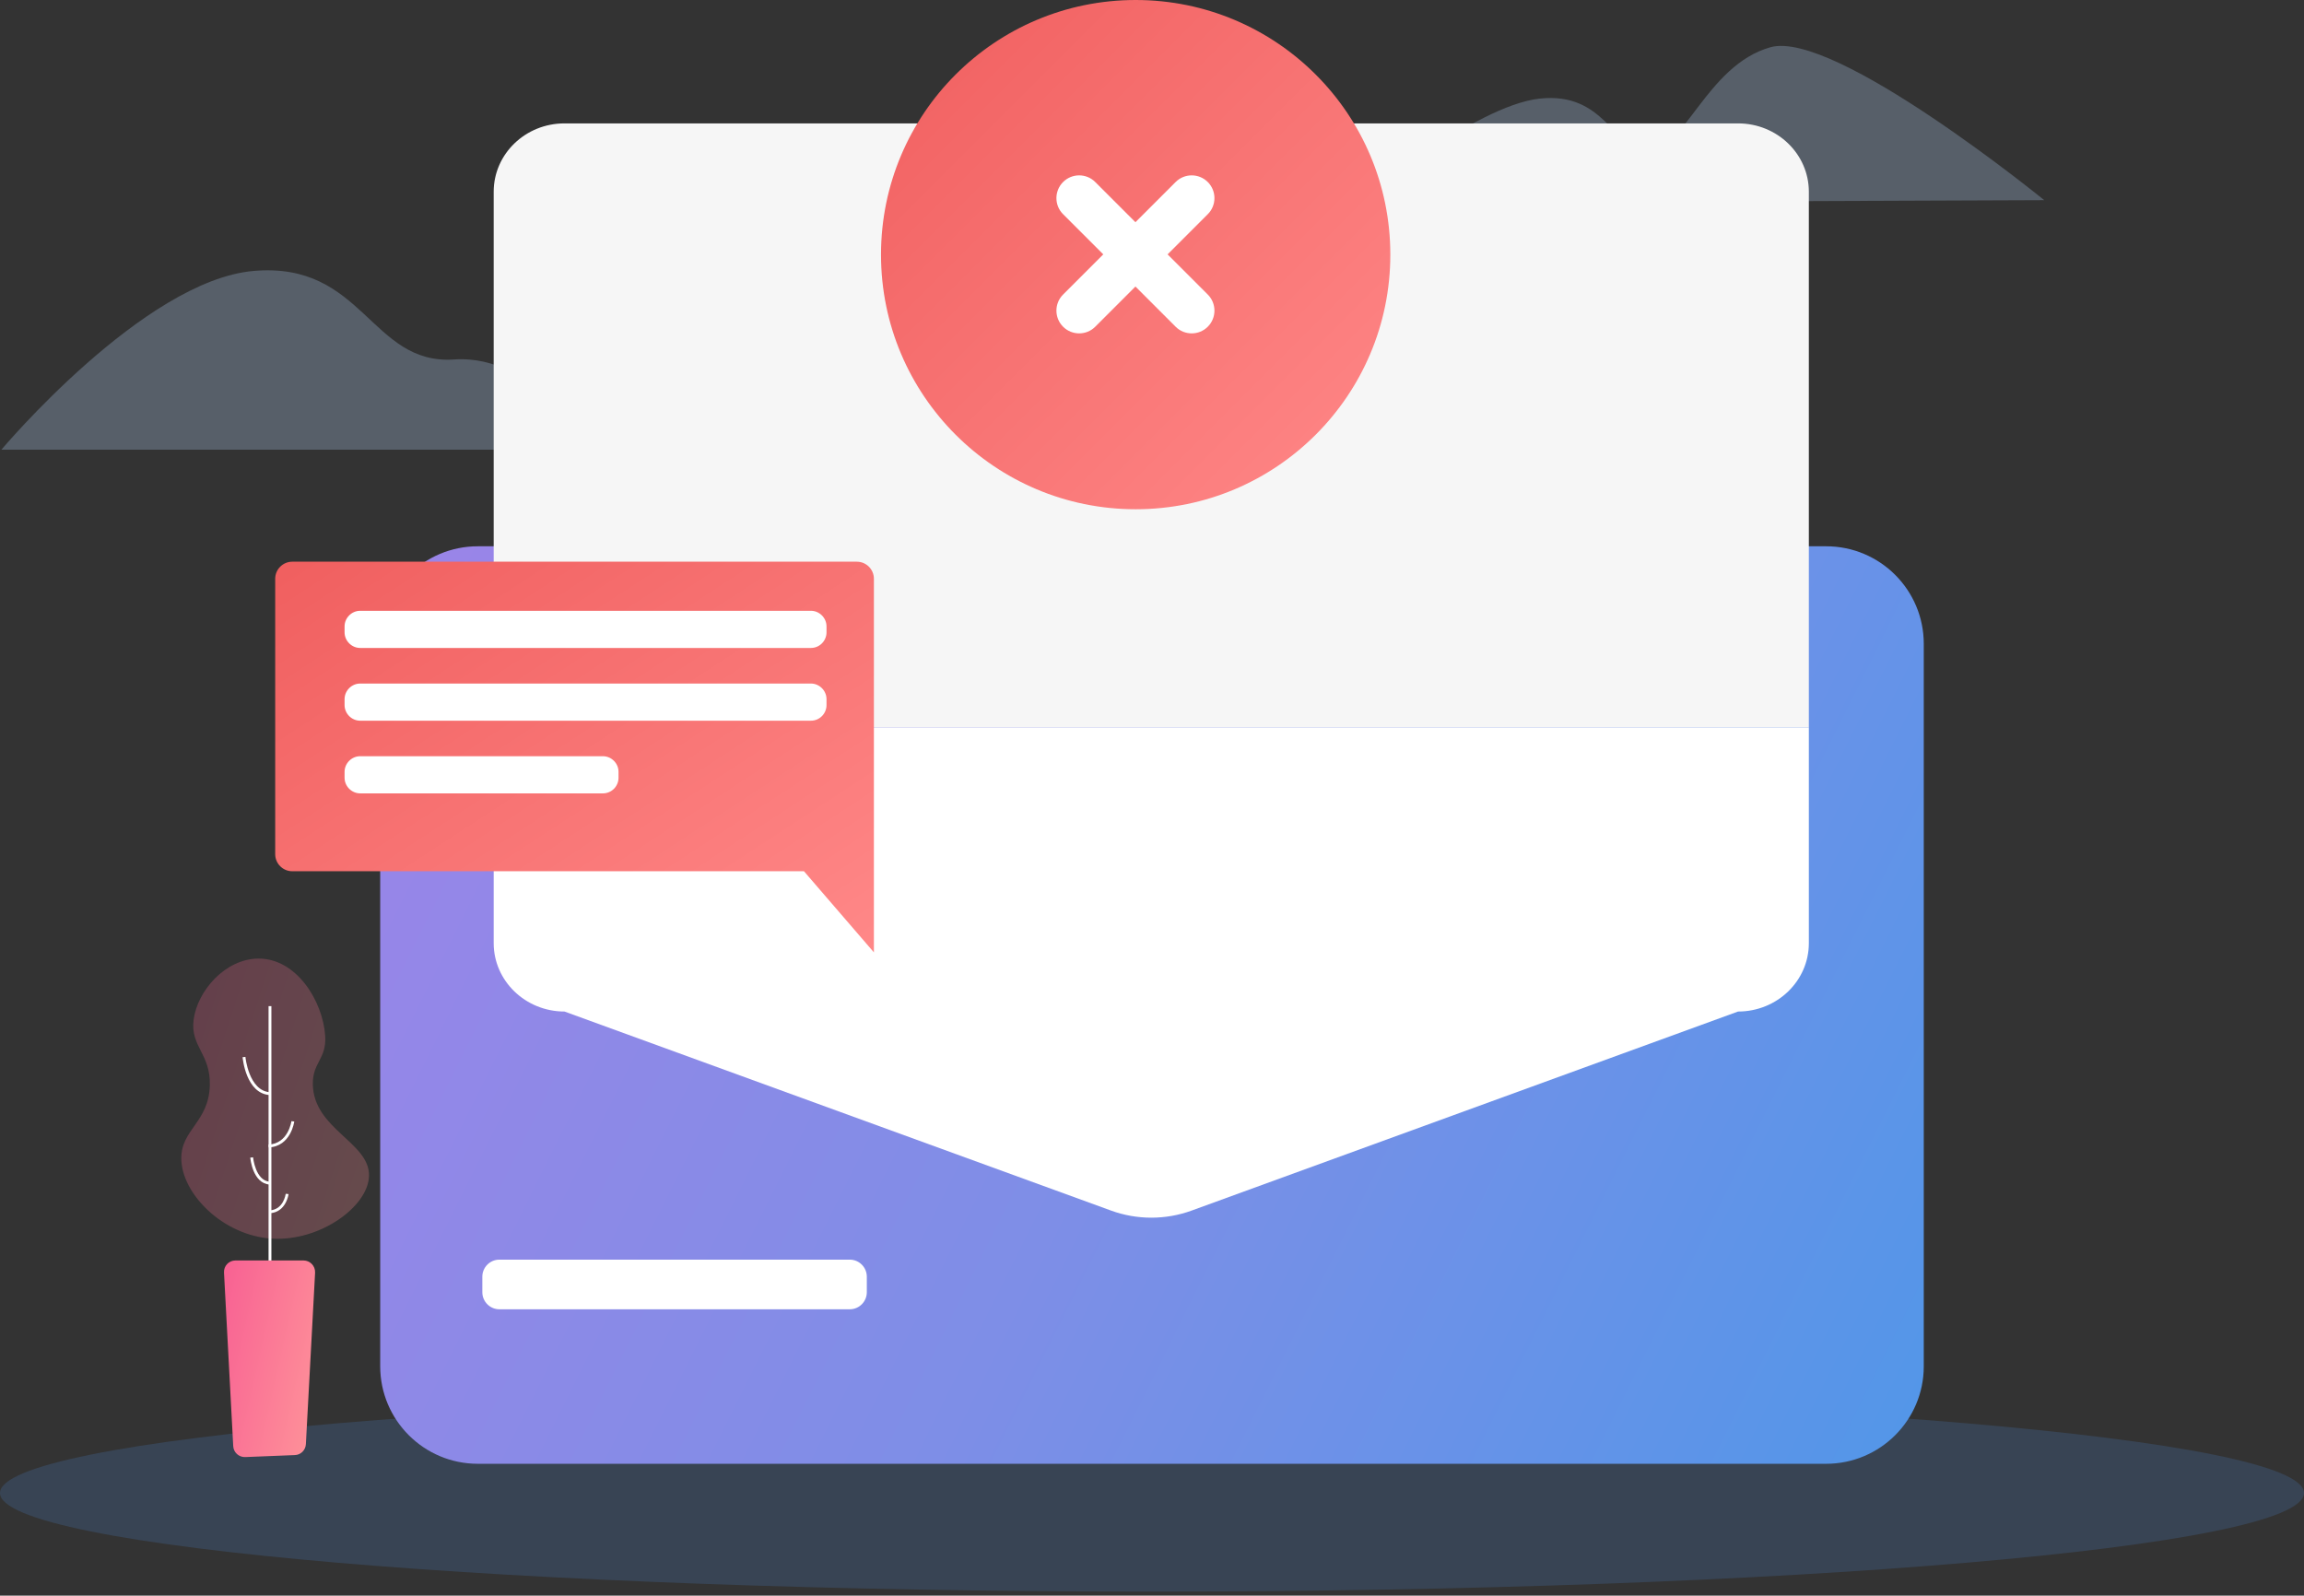 <svg width="462" height="320" viewBox="0 0 462 320" fill="none" xmlns="http://www.w3.org/2000/svg">
<rect x="0" y="0" width="462" height="320" fill="#333333" stroke="none"/>
<path opacity="0.46" d="M272.25 40.682C272.25 40.682 295.663 21.166 308.749 19.772C321.835 18.378 323.229 29.814 330.484 30.099C337.738 30.383 342.176 13.087 355.006 9.474C367.836 5.861 409.911 40.141 409.911 40.141L272.25 40.682Z" fill="#8193A8"/>
<path opacity="0.46" d="M0.281 90.183H117.488C117.488 90.183 107.844 70.98 91.06 72.09C74.275 73.228 72.91 52.403 50.834 54.338C28.786 56.272 0.281 90.183 0.281 90.183Z" fill="#8193A8"/>
<path d="M231 319.192C358.578 319.192 462 310.34 462 299.42C462 288.5 358.578 279.648 231 279.648C103.422 279.648 0 288.5 0 299.42C0 310.34 103.422 319.192 231 319.192Z" fill="#394759" fill-opacity="0.88"/>
<path d="M366.183 293.558H95.811C85 293.558 76.238 284.796 76.238 273.986V129.127C76.238 118.317 85 109.555 95.811 109.555H366.183C376.993 109.555 385.756 118.317 385.756 129.127V274.014C385.756 284.796 376.993 293.558 366.183 293.558Z" fill="url(#paint0_linear_2855_95285)"/>
<path d="M362.712 38.458V145.936H98.996V38.458C98.996 30.891 105.34 24.746 113.192 24.746H348.516C356.368 24.746 362.712 30.891 362.712 38.458Z" fill="#F6F6F6"/>
<path d="M362.712 145.934V189.147C362.712 196.714 356.368 202.859 348.516 202.859L238.962 242.772C233.756 244.678 227.981 244.678 222.775 242.772L113.192 202.859C105.369 202.859 98.996 196.714 98.996 189.147V145.934H362.712Z" fill="white"/>
<path d="M170.4 262.574H100.133C98.255 262.574 96.719 261.038 96.719 259.16V256.031C96.719 254.153 98.255 252.617 100.133 252.617H170.4C172.277 252.617 173.814 254.153 173.814 256.031V259.16C173.814 261.038 172.277 262.574 170.4 262.574Z" fill="white"/>
<path fill-rule="evenodd" clip-rule="evenodd" d="M161.21 174.723H58.597C56.72 174.723 55.184 173.186 55.184 171.309V116.062C55.184 114.185 56.72 112.648 58.597 112.648H171.822C173.699 112.648 175.235 114.185 175.235 116.062V171.309C175.235 171.333 175.235 171.356 175.235 171.38V190.993L161.21 174.723Z" fill="url(#paint1_linear_2855_95285)"/>
<path d="M162.603 129.946H72.223C70.516 129.946 69.094 128.523 69.094 126.816V125.621C69.094 123.915 70.516 122.492 72.223 122.492H162.603C164.31 122.492 165.733 123.915 165.733 125.621V126.816C165.733 128.523 164.339 129.946 162.603 129.946Z" fill="white"/>
<path d="M162.603 144.535H72.223C70.516 144.535 69.094 143.113 69.094 141.406V140.211C69.094 138.504 70.516 137.082 72.223 137.082H162.603C164.31 137.082 165.733 138.504 165.733 140.211V141.406C165.733 143.113 164.339 144.535 162.603 144.535Z" fill="white"/>
<path d="M120.898 159.11H72.223C70.516 159.11 69.094 157.687 69.094 155.98V154.786C69.094 153.079 70.516 151.656 72.223 151.656H120.898C122.605 151.656 124.027 153.079 124.027 154.786V155.98C124.027 157.716 122.605 159.11 120.898 159.11Z" fill="white"/>
<path d="M227.725 102.129C255.927 102.129 278.789 79.267 278.789 51.065C278.789 22.862 255.927 0 227.725 0C199.523 0 176.66 22.862 176.66 51.065C176.66 79.267 199.523 102.129 227.725 102.129Z" fill="url(#paint2_linear_2855_95285)"/>
<g opacity="0.5">
<path opacity="0.5" d="M54.506 248.399C44.72 247.802 36.413 239.409 36.356 232.354C36.299 226.522 41.903 225.015 42.074 217.647C42.245 211.303 38.12 209.88 38.831 204.475C39.571 198.785 45.118 192.271 51.832 192.242C59.513 192.214 64.747 200.834 65.203 207.718C65.515 212.412 62.642 213.038 62.727 217.476C62.898 226.494 74.164 229.083 73.993 235.825C73.851 241.97 64.15 248.997 54.506 248.399Z" fill="url(#paint3_linear_2855_95285)"/>
</g>
<path d="M54.42 201.777H53.852V253.183H54.42V201.777Z" fill="white"/>
<path d="M54.078 219.61C49.327 219.297 48.673 212.298 48.645 212.014L49.214 211.957C49.214 212.014 49.868 218.756 54.135 219.041L54.078 219.61Z" fill="white"/>
<path d="M47.223 252.781H60.85C62.187 252.781 63.24 253.891 63.183 255.228L61.334 289.622C61.277 290.817 60.309 291.784 59.115 291.812L49.186 292.211C47.906 292.267 46.825 291.272 46.768 290.02L44.919 255.228C44.834 253.891 45.886 252.781 47.223 252.781Z" fill="url(#paint4_linear_2855_95285)"/>
<path d="M54.081 237.56C50.667 237.332 50.212 232.382 50.184 232.155L50.753 232.098C50.753 232.155 51.208 236.792 54.109 236.991L54.081 237.56Z" fill="white"/>
<path d="M53.88 230.114L53.852 229.546C57.834 229.346 58.432 224.88 58.432 224.852L59.001 224.908C59.001 224.965 58.346 229.915 53.88 230.114Z" fill="white"/>
<path d="M54.079 243.311L54.051 242.743C56.867 242.6 57.265 239.528 57.294 239.414L57.863 239.471C57.863 239.499 57.379 243.141 54.079 243.311Z" fill="white"/>
<path d="M242.192 42.95C243.97 41.172 243.963 38.284 242.186 36.506C240.408 34.729 237.519 34.722 235.742 36.5L227.678 44.564L219.614 36.5C217.837 34.722 214.948 34.729 213.17 36.506C211.393 38.284 211.386 41.172 213.164 42.95L221.228 51.014L213.164 59.078C211.386 60.855 211.393 63.744 213.17 65.522C214.948 67.299 217.837 67.306 219.614 65.528L227.678 57.464L235.742 65.528C237.519 67.306 240.408 67.299 242.186 65.522C243.963 63.744 243.97 60.855 242.192 59.078L234.128 51.014L242.192 42.95Z" fill="white"/>
<defs>
<linearGradient id="paint0_linear_2855_95285" x1="29.811" y1="109.555" x2="440.889" y2="314.595" gradientUnits="userSpaceOnUse">
<stop stop-color="#A282E8"/>
<stop offset="0.484" stop-color="#7E8EE7"/>
<stop offset="1" stop-color="#4499E9"/>
</linearGradient>
<linearGradient id="paint1_linear_2855_95285" x1="235.261" y1="151.821" x2="163.548" y2="41.931" gradientUnits="userSpaceOnUse">
<stop stop-color="#FF8888"/>
<stop offset="1" stop-color="#F05F5F"/>
</linearGradient>
<linearGradient id="paint2_linear_2855_95285" x1="329.854" y1="51.065" x2="227.725" y2="-51.065" gradientUnits="userSpaceOnUse">
<stop stop-color="#FF8888"/>
<stop offset="1" stop-color="#F05F5F"/>
</linearGradient>
<linearGradient id="paint3_linear_2855_95285" x1="31.562" y1="185.408" x2="94.866" y2="206.035" gradientUnits="userSpaceOnUse">
<stop stop-color="#F75A92"/>
<stop offset="1" stop-color="#FF9A9A"/>
</linearGradient>
<linearGradient id="paint4_linear_2855_95285" x1="42.587" y1="247.986" x2="74.935" y2="255.277" gradientUnits="userSpaceOnUse">
<stop stop-color="#F75A92"/>
<stop offset="1" stop-color="#FF9A9A"/>
</linearGradient>
</defs>
</svg>
